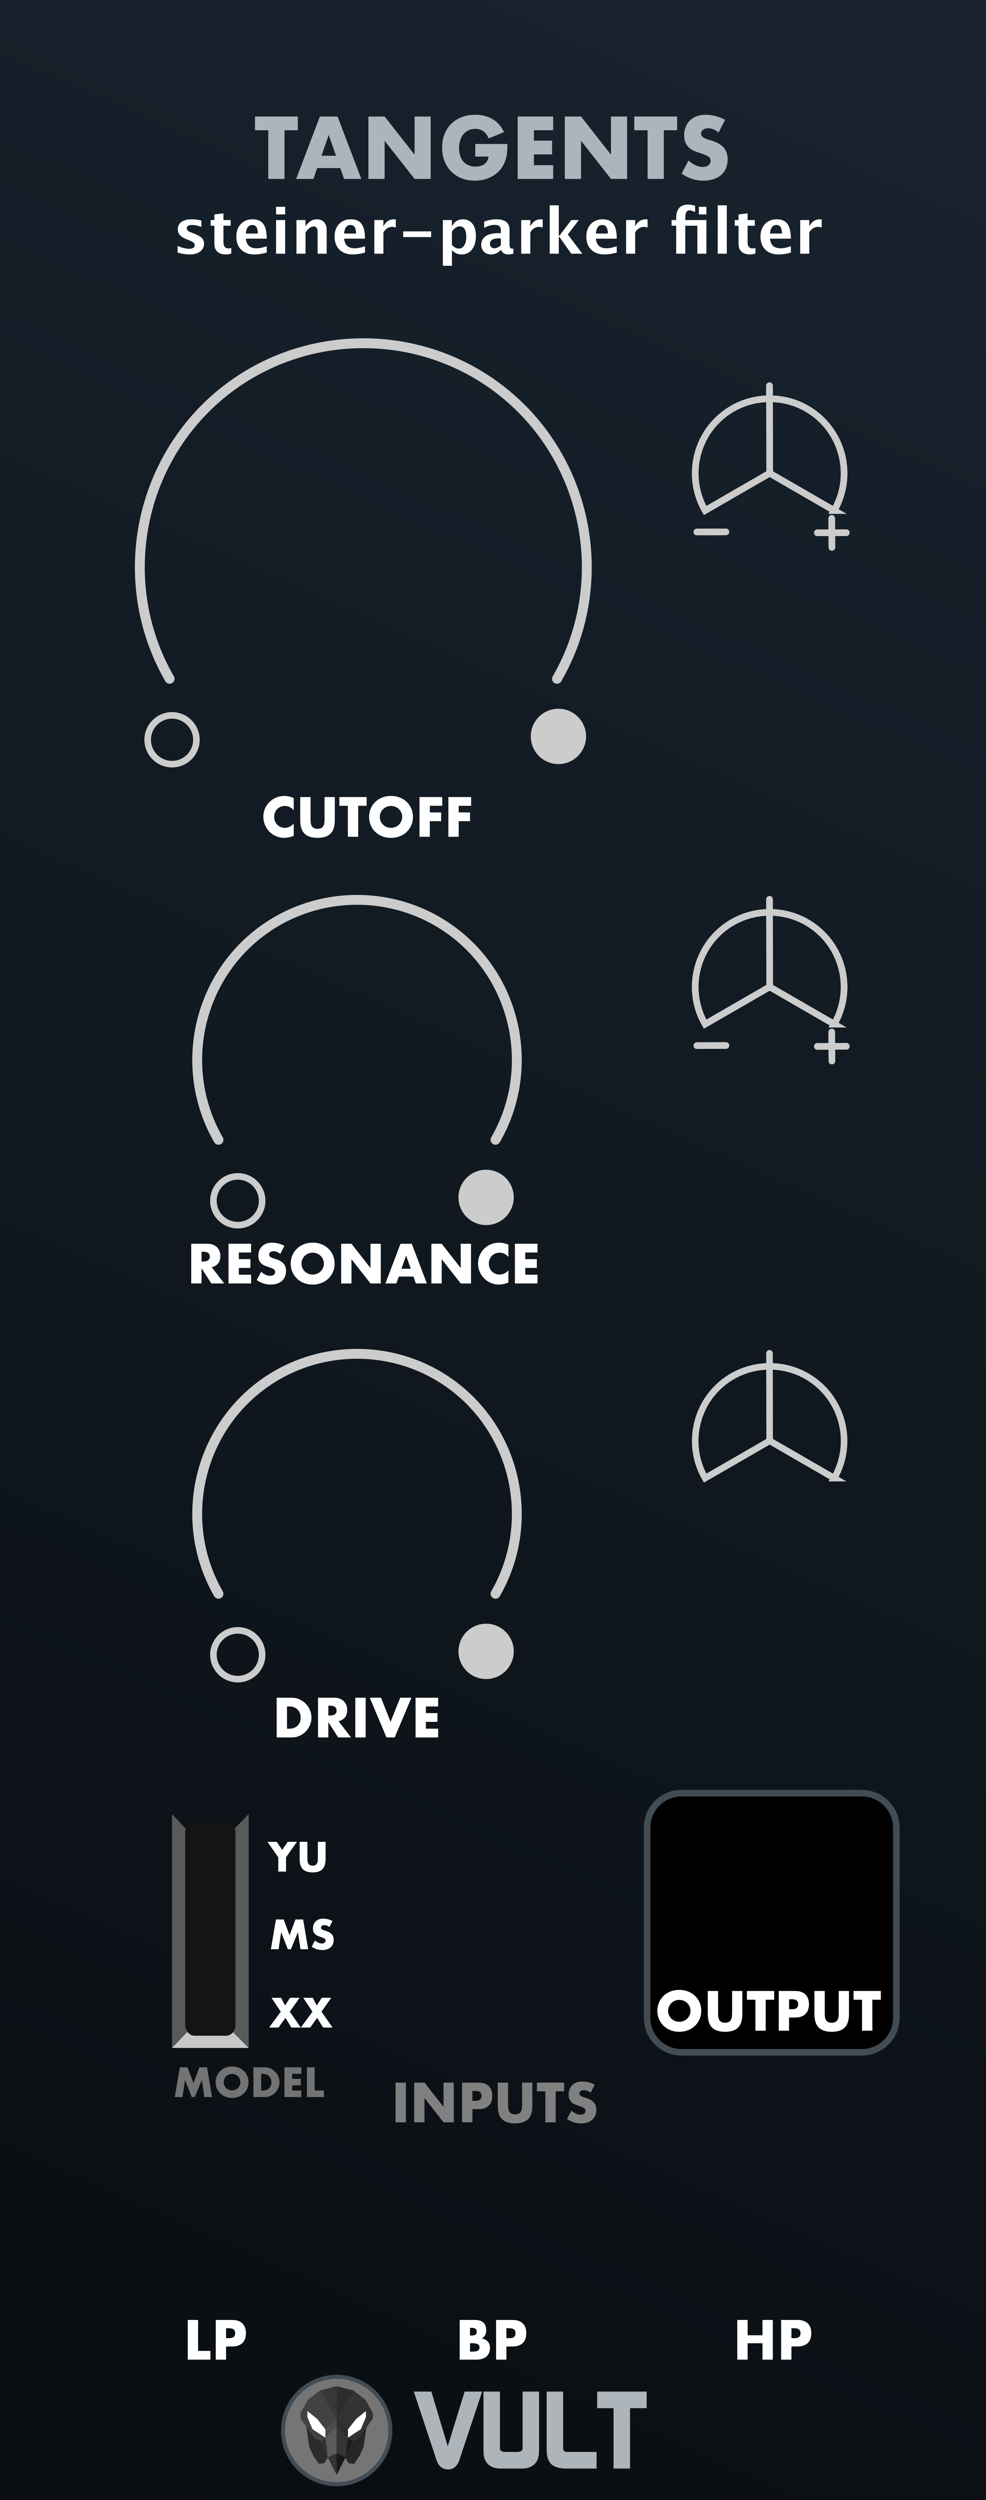 <svg width="150px" height="380px" version="1.1" xmlns="http://www.w3.org/2000/svg" xmlns:xlink="http://www.w3.org/1999/xlink" xml:space="preserve" xmlns:serif="http://www.serif.com/" style="fill-rule:evenodd;clip-rule:evenodd;">
  <defs>
    <linearGradient id="_Linear1" x1="0" y1="0" x2="1" y2="0" gradientUnits="userSpaceOnUse" gradientTransform="matrix(150,-379.998,379.998,150,0,379.998)">
      <stop offset="0" style="stop-color:rgb(9,13,17);stop-opacity:1"/>
      <stop offset="1" style="stop-color:rgb(24,35,46);stop-opacity:1"/>
    </linearGradient>
  </defs>
  <g id="Panel">
    <rect id="rect23233" x="0" y="0" width="150" height="379.998" style="fill:url(#_Linear1);"/>
    <path id="path23236" d="M136.359,277.779c0,-2.887 -2.343,-5.231 -5.231,-5.231l-27.453,0c-2.887,0 -5.231,2.344 -5.231,5.231l0,28.923c0,2.886 2.344,5.23 5.231,5.23l27.453,0c2.888,0 5.231,-2.344 5.231,-5.23l0,-28.923Z" style="stroke:rgb(65,76,85);stroke-width:1px;"/>
    <path id="path23240" d="M126.904,77.593c2.737,-4.742 1.664,-10.824 -2.534,-14.346c-4.193,-3.521 -10.372,-3.521 -14.566,0c-4.197,3.522 -5.27,9.604 -2.533,14.346l9.816,-5.666l9.817,5.666Z" style="fill:none;stroke:rgb(204,204,204);stroke-width:1px;stroke-linecap:round;"/>
    <path id="path23243" d="M126.531,78.79l0.024,4.409" style="fill:rgb(204,204,204);fill-rule:nonzero;stroke:rgb(204,204,204);stroke-width:1px;stroke-linecap:round;"/>
    <path id="path23246" d="M128.748,80.963l-4.41,0.02" style="fill:rgb(204,204,204);fill-rule:nonzero;stroke:rgb(204,204,204);stroke-width:1px;stroke-linecap:round;"/>
    <path id="path23249" d="M110.429,80.839l-4.414,0.02" style="fill:rgb(204,204,204);fill-rule:nonzero;stroke:rgb(204,204,204);stroke-width:1px;stroke-linecap:round;"/>
    <path id="path23252" d="M117.087,71.931l-0.024,-13.31" style="fill:none;stroke:rgb(204,204,204);stroke-width:1px;stroke-linecap:round;"/>
    <path id="path23255" d="M44.683,123.163c-0.364,-0.444 -0.812,-0.664 -1.345,-0.664c-0.236,0 -0.452,0.044 -0.652,0.128c-0.2,0.084 -0.372,0.2 -0.516,0.348c-0.144,0.148 -0.256,0.32 -0.34,0.524c-0.084,0.204 -0.124,0.42 -0.124,0.657c0,0.24 0.04,0.46 0.124,0.664c0.084,0.204 0.196,0.38 0.344,0.528c0.148,0.148 0.32,0.268 0.516,0.352c0.196,0.084 0.412,0.128 0.64,0.128c0.501,0 0.953,-0.212 1.353,-0.64l0,1.857l-0.16,0.056c-0.24,0.084 -0.464,0.148 -0.672,0.188c-0.209,0.04 -0.413,0.06 -0.617,0.06c-0.416,0 -0.816,-0.08 -1.196,-0.236c-0.38,-0.156 -0.717,-0.38 -1.009,-0.665c-0.292,-0.284 -0.524,-0.624 -0.7,-1.016c-0.176,-0.392 -0.264,-0.82 -0.264,-1.284c0,-0.465 0.088,-0.889 0.26,-1.277c0.172,-0.388 0.404,-0.72 0.696,-1c0.292,-0.281 0.629,-0.501 1.013,-0.657c0.384,-0.156 0.788,-0.236 1.208,-0.236c0.24,0 0.476,0.024 0.709,0.076c0.232,0.052 0.476,0.128 0.732,0.236l0,1.873Z" style="fill:white;fill-rule:nonzero;"/>
    <path id="path23257" d="M47.244,121.146l0,3.282c0,0.176 0.008,0.356 0.02,0.54c0.012,0.184 0.052,0.352 0.12,0.5c0.068,0.148 0.172,0.272 0.316,0.364c0.144,0.092 0.348,0.14 0.608,0.14c0.26,0 0.465,-0.048 0.605,-0.14c0.14,-0.092 0.248,-0.216 0.316,-0.364c0.068,-0.148 0.112,-0.316 0.124,-0.5c0.012,-0.184 0.02,-0.364 0.02,-0.54l0,-3.282l1.56,0l0,3.498c0,0.94 -0.216,1.624 -0.644,2.057c-0.428,0.432 -1.088,0.648 -1.981,0.648c-0.892,0 -1.552,-0.216 -1.984,-0.648c-0.433,-0.433 -0.649,-1.117 -0.649,-2.057l0,-3.498l1.569,0Z" style="fill:white;fill-rule:nonzero;"/>
    <path id="path23259" d="M54.487,122.475l0,4.706l-1.569,0l0,-4.706l-1.288,0l0,-1.329l4.145,0l0,1.329l-1.288,0Z" style="fill:white;fill-rule:nonzero;"/>
    <path id="path23261" d="M57.784,124.164c0,0.24 0.044,0.46 0.136,0.664c0.092,0.204 0.212,0.38 0.369,0.528c0.156,0.148 0.336,0.264 0.54,0.348c0.204,0.084 0.424,0.124 0.652,0.124c0.228,0 0.448,-0.04 0.652,-0.124c0.204,-0.084 0.388,-0.2 0.545,-0.348c0.156,-0.148 0.28,-0.324 0.372,-0.528c0.092,-0.204 0.136,-0.424 0.136,-0.664c0,-0.241 -0.044,-0.461 -0.136,-0.665c-0.092,-0.204 -0.216,-0.38 -0.372,-0.528c-0.157,-0.148 -0.341,-0.264 -0.545,-0.348c-0.204,-0.084 -0.424,-0.124 -0.652,-0.124c-0.228,0 -0.448,0.04 -0.652,0.124c-0.204,0.084 -0.384,0.2 -0.54,0.348c-0.157,0.148 -0.277,0.324 -0.369,0.528c-0.092,0.204 -0.136,0.424 -0.136,0.665Zm-1.64,0c0,-0.449 0.084,-0.865 0.248,-1.253c0.164,-0.388 0.396,-0.724 0.688,-1.012c0.292,-0.289 0.644,-0.513 1.052,-0.677c0.409,-0.164 0.857,-0.244 1.349,-0.244c0.484,0 0.932,0.08 1.345,0.244c0.412,0.164 0.764,0.388 1.06,0.677c0.296,0.288 0.528,0.624 0.692,1.012c0.164,0.388 0.248,0.804 0.248,1.253c0,0.448 -0.084,0.864 -0.248,1.252c-0.164,0.388 -0.396,0.724 -0.692,1.012c-0.296,0.289 -0.648,0.513 -1.06,0.677c-0.413,0.164 -0.861,0.244 -1.345,0.244c-0.492,0 -0.94,-0.08 -1.349,-0.244c-0.408,-0.164 -0.76,-0.388 -1.052,-0.677c-0.292,-0.288 -0.524,-0.624 -0.688,-1.012c-0.164,-0.388 -0.248,-0.804 -0.248,-1.252Z" style="fill:white;fill-rule:nonzero;"/>
    <path id="path23263" d="M67.276,122.475l-1.889,0l0,1.008l1.721,0l0,1.329l-1.721,0l0,2.369l-1.568,0l0,-6.035l3.457,0l0,1.329Z" style="fill:white;fill-rule:nonzero;"/>
    <path id="path23265" d="M71.67,122.475l-1.889,0l0,1.008l1.721,0l0,1.329l-1.721,0l0,2.369l-1.568,0l0,-6.035l3.457,0l0,1.329Z" style="fill:white;fill-rule:nonzero;"/>
    <path id="path23270" d="M126.904,77.593c2.737,-4.742 1.664,-10.824 -2.534,-14.346c-4.193,-3.521 -10.372,-3.521 -14.566,0c-4.197,3.522 -5.27,9.604 -2.533,14.346l9.816,-5.666l9.817,5.666Z" style="fill:none;stroke:rgb(204,204,204);stroke-width:1px;stroke-linecap:round;"/>
    <path id="path23273" d="M126.531,78.79l0.024,4.409" style="fill:rgb(204,204,204);fill-rule:nonzero;stroke:rgb(204,204,204);stroke-width:1px;stroke-linecap:round;"/>
    <path id="path23276" d="M128.748,80.963l-4.41,0.02" style="fill:rgb(204,204,204);fill-rule:nonzero;stroke:rgb(204,204,204);stroke-width:1px;stroke-linecap:round;"/>
    <path id="path23279" d="M110.429,80.839l-4.414,0.02" style="fill:rgb(204,204,204);fill-rule:nonzero;stroke:rgb(204,204,204);stroke-width:1px;stroke-linecap:round;"/>
    <path id="path23282" d="M117.087,71.931l-0.024,-13.31" style="fill:none;stroke:rgb(204,204,204);stroke-width:1px;stroke-linecap:round;"/>
    <path id="path23285" d="M84.739,103.173c8.221,-14.243 5.003,-32.509 -7.595,-43.081c-12.597,-10.566 -31.149,-10.566 -43.747,0c-12.597,10.572 -15.815,28.838 -7.594,43.081" style="fill:none;stroke:rgb(204,204,204);stroke-width:1.5px;stroke-linecap:round;"/>
    <circle id="circle23288" cx="26.173" cy="112.44" r="3.706" style="fill:none;stroke:rgb(204,204,204);stroke-width:1px;"/>
    <circle id="circle23291" cx="84.952" cy="111.928" r="3.706" style="fill:rgb(204,204,204);stroke:rgb(204,204,204);stroke-width:1px;"/>
    <path id="path23294" d="M126.904,155.662c2.737,-4.742 1.664,-10.824 -2.534,-14.346c-4.193,-3.521 -10.372,-3.521 -14.566,0c-4.197,3.522 -5.27,9.604 -2.533,14.346l9.816,-5.666l9.817,5.666Z" style="fill:none;stroke:rgb(204,204,204);stroke-width:1px;stroke-linecap:round;"/>
    <path id="path23297" d="M126.531,156.859l0.024,4.409" style="fill:rgb(204,204,204);fill-rule:nonzero;stroke:rgb(204,204,204);stroke-width:1px;stroke-linecap:round;"/>
    <path id="path23300" d="M128.748,159.032l-4.41,0.02" style="fill:rgb(204,204,204);fill-rule:nonzero;stroke:rgb(204,204,204);stroke-width:1px;stroke-linecap:round;"/>
    <path id="path23303" d="M110.429,158.908l-4.414,0.02" style="fill:rgb(204,204,204);fill-rule:nonzero;stroke:rgb(204,204,204);stroke-width:1px;stroke-linecap:round;"/>
    <path id="path23306" d="M117.087,150l-0.024,-13.31" style="fill:none;stroke:rgb(204,204,204);stroke-width:1px;stroke-linecap:round;"/>
    <path id="path23309" d="M30.66,191.739l0.296,0c0.308,0 0.548,-0.064 0.712,-0.192c0.164,-0.128 0.248,-0.312 0.248,-0.552c0,-0.24 -0.084,-0.424 -0.248,-0.552c-0.164,-0.128 -0.404,-0.192 -0.712,-0.192l-0.296,0l0,1.488Zm3.449,3.338l-1.953,0l-1.496,-2.321l0,2.321l-1.569,0l0,-6.035l2.441,0c0.336,0 0.628,0.048 0.881,0.148c0.252,0.1 0.456,0.232 0.62,0.405c0.164,0.172 0.284,0.368 0.368,0.592c0.084,0.224 0.124,0.464 0.124,0.72c0,0.46 -0.112,0.832 -0.332,1.117c-0.22,0.284 -0.548,0.48 -0.981,0.58l1.897,2.473Z" style="fill:white;fill-rule:nonzero;"/>
    <path id="path23311" d="M38.199,190.371l-1.865,0l0,1.008l1.761,0l0,1.329l-1.761,0l0,1.04l1.865,0l0,1.329l-3.433,0l0,-6.035l3.433,0l0,1.329Z" style="fill:white;fill-rule:nonzero;"/>
    <path id="path23313" d="M42.641,190.587c-0.172,-0.14 -0.34,-0.24 -0.512,-0.308c-0.173,-0.068 -0.337,-0.1 -0.497,-0.1c-0.204,0 -0.368,0.048 -0.496,0.144c-0.128,0.096 -0.192,0.22 -0.192,0.376c0,0.108 0.032,0.196 0.096,0.264c0.064,0.068 0.148,0.128 0.252,0.18c0.104,0.052 0.22,0.096 0.352,0.132c0.132,0.036 0.26,0.076 0.389,0.12c0.512,0.172 0.888,0.4 1.124,0.685c0.236,0.284 0.356,0.656 0.356,1.116c0,0.308 -0.052,0.588 -0.156,0.84c-0.104,0.252 -0.256,0.465 -0.456,0.645c-0.2,0.18 -0.444,0.316 -0.736,0.416c-0.293,0.1 -0.621,0.148 -0.989,0.148c-0.764,0 -1.468,-0.228 -2.121,-0.68l0.673,-1.265c0.236,0.208 0.468,0.364 0.696,0.464c0.228,0.1 0.456,0.152 0.68,0.152c0.256,0 0.448,-0.06 0.572,-0.176c0.124,-0.116 0.188,-0.252 0.188,-0.4c0,-0.092 -0.016,-0.168 -0.048,-0.236c-0.032,-0.068 -0.084,-0.128 -0.16,-0.184c-0.076,-0.056 -0.172,-0.108 -0.292,-0.156c-0.12,-0.048 -0.264,-0.1 -0.436,-0.16c-0.204,-0.064 -0.4,-0.136 -0.596,-0.212c-0.196,-0.076 -0.368,-0.18 -0.52,-0.308c-0.152,-0.128 -0.277,-0.289 -0.369,-0.485c-0.092,-0.196 -0.14,-0.44 -0.14,-0.74c0,-0.3 0.048,-0.568 0.148,-0.812c0.101,-0.244 0.237,-0.452 0.417,-0.625c0.18,-0.172 0.396,-0.308 0.656,-0.404c0.26,-0.096 0.548,-0.144 0.868,-0.144c0.3,0 0.613,0.04 0.937,0.124c0.324,0.084 0.636,0.204 0.936,0.364l-0.624,1.225Z" style="fill:white;fill-rule:nonzero;"/>
    <path id="path23315" d="M45.866,192.06c0,0.24 0.044,0.46 0.136,0.664c0.092,0.204 0.212,0.38 0.368,0.528c0.156,0.148 0.336,0.264 0.541,0.348c0.204,0.084 0.424,0.124 0.652,0.124c0.228,0 0.448,-0.04 0.652,-0.124c0.204,-0.084 0.388,-0.2 0.544,-0.348c0.156,-0.148 0.28,-0.324 0.372,-0.528c0.093,-0.204 0.137,-0.424 0.137,-0.664c0,-0.241 -0.044,-0.461 -0.137,-0.665c-0.092,-0.204 -0.216,-0.38 -0.372,-0.528c-0.156,-0.148 -0.34,-0.264 -0.544,-0.348c-0.204,-0.084 -0.424,-0.124 -0.652,-0.124c-0.228,0 -0.448,0.04 -0.652,0.124c-0.205,0.084 -0.385,0.2 -0.541,0.348c-0.156,0.148 -0.276,0.324 -0.368,0.528c-0.092,0.204 -0.136,0.424 -0.136,0.665Zm-1.641,0c0,-0.449 0.084,-0.865 0.249,-1.253c0.164,-0.388 0.396,-0.724 0.688,-1.012c0.292,-0.289 0.644,-0.513 1.052,-0.677c0.408,-0.164 0.857,-0.244 1.349,-0.244c0.484,0 0.932,0.08 1.344,0.244c0.413,0.164 0.765,0.388 1.061,0.677c0.296,0.288 0.528,0.624 0.692,1.012c0.164,0.388 0.248,0.804 0.248,1.253c0,0.448 -0.084,0.864 -0.248,1.252c-0.164,0.388 -0.396,0.724 -0.692,1.012c-0.296,0.289 -0.648,0.513 -1.061,0.677c-0.412,0.164 -0.86,0.244 -1.344,0.244c-0.492,0 -0.941,-0.08 -1.349,-0.244c-0.408,-0.164 -0.76,-0.388 -1.052,-0.677c-0.292,-0.288 -0.524,-0.624 -0.688,-1.012c-0.165,-0.388 -0.249,-0.804 -0.249,-1.252Z" style="fill:white;fill-rule:nonzero;"/>
    <path id="path23317" d="M51.901,195.077l0,-6.035l1.568,0l2.897,3.69l0,-3.69l1.561,0l0,6.035l-1.561,0l-2.897,-3.69l0,3.69l-1.568,0Z" style="fill:white;fill-rule:nonzero;"/>
    <path id="path23319" d="M62.489,192.836l-0.704,-2.009l-0.705,2.009l1.409,0Zm0.416,1.192l-2.241,0l-0.36,1.049l-1.673,0l2.297,-6.035l1.713,0l2.297,6.035l-1.673,0l-0.36,-1.049Z" style="fill:white;fill-rule:nonzero;"/>
    <path id="path23321" d="M65.626,195.077l0,-6.035l1.569,0l2.897,3.69l0,-3.69l1.561,0l0,6.035l-1.561,0l-2.897,-3.69l0,3.69l-1.569,0Z" style="fill:white;fill-rule:nonzero;"/>
    <path id="path23323" d="M77.343,191.059c-0.364,-0.444 -0.812,-0.664 -1.344,-0.664c-0.236,0 -0.453,0.044 -0.653,0.128c-0.2,0.084 -0.372,0.2 -0.516,0.348c-0.144,0.148 -0.256,0.32 -0.34,0.524c-0.084,0.204 -0.124,0.42 -0.124,0.657c0,0.24 0.04,0.46 0.124,0.664c0.084,0.204 0.196,0.38 0.344,0.528c0.148,0.148 0.32,0.268 0.516,0.352c0.196,0.084 0.413,0.128 0.641,0.128c0.5,0 0.952,-0.212 1.352,-0.64l0,1.857l-0.16,0.056c-0.24,0.084 -0.464,0.148 -0.672,0.188c-0.208,0.04 -0.412,0.06 -0.616,0.06c-0.417,0 -0.817,-0.08 -1.197,-0.236c-0.38,-0.156 -0.716,-0.38 -1.008,-0.665c-0.292,-0.284 -0.525,-0.624 -0.701,-1.016c-0.176,-0.392 -0.264,-0.82 -0.264,-1.284c0,-0.465 0.088,-0.889 0.26,-1.277c0.172,-0.388 0.405,-0.72 0.697,-1c0.292,-0.281 0.628,-0.501 1.012,-0.657c0.384,-0.156 0.788,-0.236 1.209,-0.236c0.24,0 0.476,0.024 0.708,0.076c0.232,0.052 0.476,0.128 0.732,0.236l0,1.873Z" style="fill:white;fill-rule:nonzero;"/>
    <path id="path23325" d="M81.769,190.371l-1.865,0l0,1.008l1.761,0l0,1.329l-1.761,0l0,1.04l1.865,0l0,1.329l-3.433,0l0,-6.035l3.433,0l0,1.329Z" style="fill:white;fill-rule:nonzero;"/>
    <path id="path23330" d="M126.904,155.662c2.737,-4.742 1.664,-10.824 -2.534,-14.346c-4.193,-3.521 -10.372,-3.521 -14.566,0c-4.197,3.522 -5.27,9.604 -2.533,14.346l9.816,-5.666l9.817,5.666Z" style="fill:none;stroke:rgb(204,204,204);stroke-width:1px;stroke-linecap:round;"/>
    <path id="path23333" d="M126.531,156.859l0.024,4.409" style="fill:rgb(204,204,204);fill-rule:nonzero;stroke:rgb(204,204,204);stroke-width:1px;stroke-linecap:round;"/>
    <path id="path23336" d="M128.748,159.032l-4.41,0.02" style="fill:rgb(204,204,204);fill-rule:nonzero;stroke:rgb(204,204,204);stroke-width:1px;stroke-linecap:round;"/>
    <path id="path23339" d="M110.429,158.908l-4.414,0.02" style="fill:rgb(204,204,204);fill-rule:nonzero;stroke:rgb(204,204,204);stroke-width:1px;stroke-linecap:round;"/>
    <path id="path23342" d="M117.087,150l-0.024,-13.31" style="fill:none;stroke:rgb(204,204,204);stroke-width:1px;stroke-linecap:round;"/>
    <path id="path23345" d="M75.383,173.241c5.878,-10.184 3.577,-23.245 -5.431,-30.804c-9.007,-7.556 -22.273,-7.556 -31.281,0c-9.007,7.559 -11.308,20.62 -5.43,30.804" style="fill:none;stroke:rgb(204,204,204);stroke-width:1.5px;stroke-linecap:round;"/>
    <circle id="circle23348" cx="36.173" cy="182.509" r="3.706" style="fill:none;stroke:rgb(204,204,204);stroke-width:1px;"/>
    <circle id="circle23351" cx="73.952" cy="181.997" r="3.706" style="fill:rgb(204,204,204);stroke:rgb(204,204,204);stroke-width:1px;"/>
    <path id="path23356" d="M75.383,242.241c5.878,-10.184 3.577,-23.245 -5.431,-30.804c-9.007,-7.556 -22.273,-7.556 -31.281,0c-9.007,7.559 -11.308,20.62 -5.43,30.804" style="fill:none;stroke:rgb(204,204,204);stroke-width:1.5px;stroke-linecap:round;"/>
    <circle id="circle23359" cx="36.173" cy="251.509" r="3.706" style="fill:none;stroke:rgb(204,204,204);stroke-width:1px;"/>
    <circle id="circle23362" cx="73.952" cy="250.997" r="3.706" style="fill:rgb(204,204,204);stroke:rgb(204,204,204);stroke-width:1px;"/>
    <path id="path23367" d="M101.642,305.631c0,0.24 0.044,0.46 0.136,0.664c0.092,0.204 0.212,0.38 0.368,0.528c0.156,0.148 0.336,0.264 0.54,0.348c0.204,0.084 0.424,0.124 0.652,0.124c0.228,0 0.449,-0.04 0.653,-0.124c0.204,-0.084 0.388,-0.2 0.544,-0.348c0.156,-0.148 0.28,-0.324 0.372,-0.528c0.092,-0.204 0.136,-0.424 0.136,-0.664c0,-0.241 -0.044,-0.461 -0.136,-0.665c-0.092,-0.204 -0.216,-0.38 -0.372,-0.528c-0.156,-0.148 -0.34,-0.264 -0.544,-0.348c-0.204,-0.084 -0.425,-0.124 -0.653,-0.124c-0.228,0 -0.448,0.04 -0.652,0.124c-0.204,0.084 -0.384,0.2 -0.54,0.348c-0.156,0.148 -0.276,0.324 -0.368,0.528c-0.092,0.204 -0.136,0.424 -0.136,0.665Zm-1.641,0c0,-0.449 0.084,-0.865 0.248,-1.253c0.164,-0.388 0.396,-0.724 0.688,-1.012c0.292,-0.289 0.645,-0.513 1.053,-0.677c0.408,-0.164 0.856,-0.244 1.348,-0.244c0.485,0 0.933,0.08 1.345,0.244c0.412,0.164 0.764,0.388 1.06,0.677c0.296,0.288 0.529,0.624 0.693,1.012c0.164,0.388 0.248,0.804 0.248,1.253c0,0.448 -0.084,0.864 -0.248,1.252c-0.164,0.388 -0.397,0.724 -0.693,1.012c-0.296,0.289 -0.648,0.513 -1.06,0.677c-0.412,0.164 -0.86,0.244 -1.345,0.244c-0.492,0 -0.94,-0.08 -1.348,-0.244c-0.408,-0.164 -0.761,-0.388 -1.053,-0.677c-0.292,-0.288 -0.524,-0.624 -0.688,-1.012c-0.164,-0.388 -0.248,-0.804 -0.248,-1.252Z" style="fill:white;fill-rule:nonzero;"/>
    <path id="path23369" d="M109.245,302.613l0,3.282c0,0.176 0.008,0.356 0.02,0.54c0.012,0.184 0.052,0.352 0.12,0.5c0.068,0.148 0.172,0.272 0.316,0.364c0.144,0.092 0.348,0.14 0.608,0.14c0.26,0 0.464,-0.048 0.604,-0.14c0.141,-0.092 0.249,-0.216 0.317,-0.364c0.068,-0.148 0.112,-0.316 0.124,-0.5c0.012,-0.184 0.02,-0.364 0.02,-0.54l0,-3.282l1.56,0l0,3.498c0,0.94 -0.216,1.624 -0.644,2.057c-0.428,0.432 -1.088,0.648 -1.981,0.648c-0.892,0 -1.552,-0.216 -1.985,-0.648c-0.432,-0.433 -0.648,-1.117 -0.648,-2.057l0,-3.498l1.569,0Z" style="fill:white;fill-rule:nonzero;"/>
    <path id="path23371" d="M116.488,303.942l0,4.706l-1.569,0l0,-4.706l-1.288,0l0,-1.329l4.145,0l0,1.329l-1.288,0Z" style="fill:white;fill-rule:nonzero;"/>
    <path id="path23373" d="M120.041,305.382l0.52,0c0.577,0 0.865,-0.252 0.865,-0.752c0,-0.5 -0.288,-0.752 -0.865,-0.752l-0.52,0l0,1.504Zm0,3.266l-1.568,0l0,-6.035l2.497,0c0.676,0 1.196,0.176 1.556,0.529c0.36,0.352 0.541,0.848 0.541,1.488c0,0.64 -0.181,1.137 -0.541,1.489c-0.36,0.352 -0.88,0.528 -1.556,0.528l-0.929,0l0,2.001Z" style="fill:white;fill-rule:nonzero;"/>
    <path id="path23375" d="M125.468,302.613l0,3.282c0,0.176 0.008,0.356 0.02,0.54c0.012,0.184 0.052,0.352 0.12,0.5c0.068,0.148 0.172,0.272 0.316,0.364c0.144,0.092 0.348,0.14 0.608,0.14c0.26,0 0.464,-0.048 0.604,-0.14c0.14,-0.092 0.248,-0.216 0.316,-0.364c0.068,-0.148 0.112,-0.316 0.124,-0.5c0.012,-0.184 0.02,-0.364 0.02,-0.54l0,-3.282l1.561,0l0,3.498c0,0.94 -0.216,1.624 -0.644,2.057c-0.428,0.432 -1.089,0.648 -1.981,0.648c-0.892,0 -1.553,-0.216 -1.985,-0.648c-0.432,-0.433 -0.648,-1.117 -0.648,-2.057l0,-3.498l1.569,0Z" style="fill:white;fill-rule:nonzero;"/>
    <path id="path23377" d="M132.711,303.942l0,4.706l-1.569,0l0,-4.706l-1.289,0l0,-1.329l4.146,0l0,1.329l-1.288,0Z" style="fill:white;fill-rule:nonzero;"/>
    <path id="path23382" d="M30.132,352.613l0,4.706l1.881,0l0,1.329l-3.449,0l0,-6.035l1.568,0Z" style="fill:white;fill-rule:nonzero;"/>
    <path id="path23384" d="M34.39,355.382l0.52,0c0.577,0 0.865,-0.252 0.865,-0.752c0,-0.5 -0.288,-0.752 -0.865,-0.752l-0.52,0l0,1.504Zm0,3.266l-1.568,0l0,-6.035l2.497,0c0.676,0 1.196,0.176 1.556,0.529c0.36,0.352 0.54,0.848 0.54,1.488c0,0.64 -0.18,1.137 -0.54,1.489c-0.36,0.352 -0.88,0.528 -1.556,0.528l-0.929,0l0,2.001Z" style="fill:white;fill-rule:nonzero;"/>
    <path id="path23389" d="M113.733,354.942l2.265,0l0,-2.329l1.569,0l0,6.035l-1.569,0l0,-2.489l-2.265,0l0,2.489l-1.569,0l0,-6.035l1.569,0l0,2.329Z" style="fill:white;fill-rule:nonzero;"/>
    <path id="path23391" d="M120.4,355.382l0.52,0c0.576,0 0.864,-0.252 0.864,-0.752c0,-0.5 -0.288,-0.752 -0.864,-0.752l-0.52,0l0,1.504Zm0,3.266l-1.569,0l0,-6.035l2.497,0c0.676,0 1.197,0.176 1.557,0.529c0.36,0.352 0.54,0.848 0.54,1.488c0,0.64 -0.18,1.137 -0.54,1.489c-0.36,0.352 -0.881,0.528 -1.557,0.528l-0.928,0l0,2.001Z" style="fill:white;fill-rule:nonzero;"/>
    <path id="path23396" d="M71.503,357.431l0.344,0c0.396,0 0.676,-0.052 0.848,-0.152c0.172,-0.1 0.256,-0.264 0.256,-0.488c0,-0.224 -0.084,-0.388 -0.256,-0.488c-0.172,-0.1 -0.452,-0.152 -0.848,-0.152l-0.344,0l0,1.28Zm0,-2.449l0.288,0c0.492,0 0.736,-0.196 0.736,-0.584c0,-0.388 -0.244,-0.584 -0.736,-0.584l-0.288,0l0,1.168Zm-1.569,-2.369l2.337,0c0.556,0 0.976,0.132 1.264,0.4c0.288,0.269 0.433,0.653 0.433,1.153c0,0.304 -0.056,0.556 -0.165,0.756c-0.108,0.2 -0.276,0.368 -0.5,0.508c0.224,0.044 0.416,0.109 0.572,0.197c0.157,0.088 0.285,0.196 0.385,0.324c0.1,0.128 0.168,0.272 0.212,0.432c0.044,0.16 0.064,0.332 0.064,0.512c0,0.284 -0.048,0.532 -0.148,0.752c-0.1,0.22 -0.236,0.405 -0.416,0.553c-0.181,0.148 -0.397,0.26 -0.653,0.336c-0.256,0.076 -0.544,0.112 -0.864,0.112l-2.521,0l0,-6.035Z" style="fill:white;fill-rule:nonzero;"/>
    <path id="path23398" d="M77.041,355.382l0.52,0c0.576,0 0.864,-0.252 0.864,-0.752c0,-0.5 -0.288,-0.752 -0.864,-0.752l-0.52,0l0,1.504Zm0,3.266l-1.569,0l0,-6.035l2.497,0c0.676,0 1.197,0.176 1.557,0.529c0.36,0.352 0.54,0.848 0.54,1.488c0,0.64 -0.18,1.137 -0.54,1.489c-0.36,0.352 -0.881,0.528 -1.557,0.528l-0.928,0l0,2.001Z" style="fill:white;fill-rule:nonzero;"/>
    <rect id="rect23403" x="60.175" y="316.539" width="1.569" height="6.035" style="fill:rgb(128,128,128);"/>
    <path id="path23405" d="M63.008,322.574l0,-6.035l1.569,0l2.897,3.69l0,-3.69l1.56,0l0,6.035l-1.56,0l-2.897,-3.69l0,3.69l-1.569,0Z" style="fill:rgb(128,128,128);fill-rule:nonzero;"/>
    <path id="path23407" d="M71.868,319.308l0.52,0c0.576,0 0.864,-0.252 0.864,-0.752c0,-0.5 -0.288,-0.752 -0.864,-0.752l-0.52,0l0,1.504Zm0,3.266l-1.569,0l0,-6.035l2.497,0c0.676,0 1.196,0.176 1.557,0.529c0.36,0.352 0.54,0.848 0.54,1.488c0,0.64 -0.18,1.137 -0.54,1.489c-0.361,0.352 -0.881,0.528 -1.557,0.528l-0.928,0l0,2.001Z" style="fill:rgb(128,128,128);fill-rule:nonzero;"/>
    <path id="path23409" d="M77.294,316.539l0,3.282c0,0.176 0.008,0.356 0.02,0.54c0.012,0.184 0.052,0.352 0.12,0.5c0.068,0.148 0.172,0.272 0.316,0.364c0.144,0.092 0.348,0.14 0.608,0.14c0.26,0 0.464,-0.048 0.604,-0.14c0.141,-0.092 0.249,-0.216 0.317,-0.364c0.068,-0.148 0.112,-0.316 0.124,-0.5c0.012,-0.184 0.02,-0.364 0.02,-0.54l0,-3.282l1.56,0l0,3.498c0,0.94 -0.216,1.624 -0.644,2.057c-0.428,0.432 -1.088,0.648 -1.981,0.648c-0.892,0 -1.552,-0.216 -1.985,-0.648c-0.432,-0.433 -0.648,-1.117 -0.648,-2.057l0,-3.498l1.569,0Z" style="fill:rgb(128,128,128);fill-rule:nonzero;"/>
    <path id="path23411" d="M84.537,317.868l0,4.706l-1.569,0l0,-4.706l-1.288,0l0,-1.329l4.145,0l0,1.329l-1.288,0Z" style="fill:rgb(128,128,128);fill-rule:nonzero;"/>
    <path id="path23413" d="M89.843,318.084c-0.172,-0.14 -0.34,-0.24 -0.512,-0.308c-0.172,-0.068 -0.336,-0.1 -0.496,-0.1c-0.205,0 -0.369,0.048 -0.497,0.144c-0.128,0.096 -0.192,0.22 -0.192,0.376c0,0.108 0.032,0.196 0.096,0.264c0.064,0.068 0.148,0.128 0.252,0.18c0.104,0.052 0.221,0.096 0.353,0.132c0.132,0.036 0.26,0.076 0.388,0.12c0.512,0.172 0.888,0.4 1.124,0.685c0.236,0.284 0.356,0.656 0.356,1.116c0,0.308 -0.052,0.588 -0.156,0.84c-0.104,0.252 -0.256,0.465 -0.456,0.645c-0.2,0.18 -0.444,0.316 -0.736,0.416c-0.292,0.1 -0.62,0.148 -0.989,0.148c-0.764,0 -1.468,-0.228 -2.12,-0.68l0.672,-1.265c0.236,0.208 0.468,0.364 0.696,0.464c0.228,0.1 0.456,0.152 0.68,0.152c0.256,0 0.449,-0.06 0.573,-0.176c0.124,-0.116 0.188,-0.252 0.188,-0.4c0,-0.092 -0.016,-0.168 -0.048,-0.236c-0.032,-0.068 -0.084,-0.128 -0.16,-0.184c-0.076,-0.056 -0.172,-0.108 -0.293,-0.156c-0.12,-0.048 -0.264,-0.1 -0.436,-0.16c-0.204,-0.064 -0.4,-0.136 -0.596,-0.212c-0.196,-0.076 -0.368,-0.18 -0.52,-0.308c-0.152,-0.128 -0.276,-0.289 -0.368,-0.485c-0.092,-0.196 -0.14,-0.44 -0.14,-0.74c0,-0.3 0.048,-0.568 0.148,-0.812c0.1,-0.244 0.236,-0.452 0.416,-0.625c0.18,-0.172 0.396,-0.308 0.656,-0.404c0.26,-0.096 0.548,-0.144 0.868,-0.144c0.301,0 0.613,0.04 0.937,0.124c0.324,0.084 0.636,0.204 0.936,0.364l-0.624,1.225Z" style="fill:rgb(128,128,128);fill-rule:nonzero;"/>
    <path id="path23418" d="M27.023,38.396l0,-1.01c0.683,0.286 1.267,0.428 1.75,0.428c0.566,0 0.849,-0.192 0.849,-0.577c0,-0.248 -0.233,-0.465 -0.699,-0.651l-0.466,-0.187c-0.506,-0.205 -0.867,-0.425 -1.084,-0.662c-0.217,-0.235 -0.326,-0.527 -0.326,-0.874c0,-0.485 0.184,-0.861 0.553,-1.13c0.37,-0.268 0.887,-0.402 1.55,-0.402c0.416,0 0.912,0.06 1.486,0.182l0,0.968c-0.553,-0.193 -1.01,-0.288 -1.373,-0.288c-0.571,0 -0.857,0.177 -0.857,0.53c0,0.233 0.211,0.43 0.633,0.591l0.4,0.153c0.6,0.227 1.016,0.457 1.251,0.69c0.234,0.233 0.351,0.532 0.351,0.899c0,0.48 -0.2,0.871 -0.598,1.171c-0.399,0.298 -0.918,0.449 -1.557,0.449c-0.615,0 -1.236,-0.094 -1.863,-0.28Z" style="fill:white;fill-rule:nonzero;"/>
    <path id="path23420" d="M35.184,38.532c-0.329,0.095 -0.587,0.144 -0.777,0.144c-1.195,0 -1.792,-0.559 -1.792,-1.676l0,-2.692l-0.573,0l0,-0.861l0.573,0l0,-0.86l1.377,-0.159l0,1.019l1.095,0l0,0.861l-1.095,0l0,2.509c0,0.628 0.256,0.942 0.769,0.942c0.117,0 0.259,-0.023 0.423,-0.066l0,0.839Z" style="fill:white;fill-rule:nonzero;"/>
    <path id="path23422" d="M40.576,38.387c-0.656,0.192 -1.276,0.289 -1.863,0.289c-0.853,0 -1.527,-0.243 -2.02,-0.727c-0.493,-0.484 -0.74,-1.145 -0.74,-1.983c0,-0.792 0.226,-1.428 0.677,-1.911c0.452,-0.483 1.048,-0.724 1.79,-0.724c0.747,0 1.294,0.236 1.639,0.707c0.344,0.472 0.517,1.219 0.517,2.239l-3.171,0c0.093,0.976 0.628,1.463 1.606,1.463c0.462,0 0.984,-0.107 1.565,-0.321l0,0.968Zm-3.189,-2.887l1.833,0c0,-0.872 -0.28,-1.307 -0.842,-1.307c-0.571,0 -0.901,0.435 -0.991,1.307Z" style="fill:white;fill-rule:nonzero;"/>
    <path id="path23424" d="M42,38.559l0,-5.112l1.378,0l0,5.112l-1.378,0Zm0,-5.972l0,-1.151l1.378,0l0,1.151l-1.378,0Z" style="fill:white;fill-rule:nonzero;"/>
    <path id="path23426" d="M45.101,38.559l0,-5.112l1.377,0l0,0.964c0.45,-0.72 1.031,-1.08 1.742,-1.08c0.456,0 0.816,0.144 1.08,0.433c0.263,0.289 0.396,0.683 0.396,1.183l0,3.612l-1.379,0l0,-3.273c0,-0.58 -0.192,-0.87 -0.577,-0.87c-0.437,0 -0.858,0.308 -1.262,0.927l0,3.216l-1.377,0Z" style="fill:white;fill-rule:nonzero;"/>
    <path id="path23428" d="M55.524,38.387c-0.655,0.192 -1.275,0.289 -1.862,0.289c-0.853,0 -1.527,-0.243 -2.02,-0.727c-0.494,-0.484 -0.74,-1.145 -0.74,-1.983c0,-0.792 0.225,-1.428 0.676,-1.911c0.452,-0.483 1.048,-0.724 1.791,-0.724c0.747,0 1.294,0.236 1.639,0.707c0.344,0.472 0.516,1.219 0.516,2.239l-3.171,0c0.094,0.976 0.629,1.463 1.606,1.463c0.463,0 0.985,-0.107 1.565,-0.321l0,0.968Zm-3.189,-2.887l1.834,0c0,-0.872 -0.28,-1.307 -0.843,-1.307c-0.57,0 -0.901,0.435 -0.991,1.307Z" style="fill:white;fill-rule:nonzero;"/>
    <path id="path23430" d="M56.948,38.559l0,-5.112l1.379,0l0,0.964c0.357,-0.72 0.9,-1.08 1.629,-1.08c0.087,0 0.173,0.009 0.257,0.027l0,1.23c-0.196,-0.071 -0.377,-0.107 -0.546,-0.107c-0.549,0 -0.996,0.278 -1.34,0.833l0,3.245l-1.379,0Z" style="fill:white;fill-rule:nonzero;"/>
    <rect id="rect23432" x="61.339" y="35.17" width="4.251" height="0.861" style="fill:white;"/>
    <path id="path23434" d="M67.372,40.398l0,-6.951l1.379,0l0,0.964c0.353,-0.72 0.91,-1.08 1.67,-1.08c0.615,0 1.098,0.225 1.451,0.675c0.352,0.45 0.528,1.07 0.528,1.857c0,0.857 -0.198,1.54 -0.596,2.049c-0.397,0.509 -0.93,0.764 -1.597,0.764c-0.536,0 -1.022,-0.211 -1.456,-0.634l0,2.356l-1.379,0Zm1.379,-3.175c0.335,0.373 0.692,0.559 1.07,0.559c0.339,0 0.609,-0.164 0.81,-0.491c0.202,-0.327 0.303,-0.765 0.303,-1.311c0,-1.046 -0.337,-1.569 -1.01,-1.569c-0.407,0 -0.798,0.262 -1.173,0.787l0,2.025Z" style="fill:white;fill-rule:nonzero;"/>
    <path id="path23436" d="M76.195,38.01c-0.46,0.443 -0.952,0.666 -1.476,0.666c-0.447,0 -0.81,-0.137 -1.09,-0.41c-0.279,-0.273 -0.419,-0.627 -0.419,-1.062c0,-0.564 0.227,-1 0.678,-1.306c0.452,-0.306 1.098,-0.458 1.938,-0.458l0.369,0l0,-0.466c0,-0.53 -0.303,-0.796 -0.909,-0.796c-0.537,0 -1.08,0.152 -1.629,0.456l0,-0.949c0.625,-0.237 1.242,-0.354 1.853,-0.354c1.338,0 2.007,0.532 2.007,1.597l0,2.262c0,0.4 0.128,0.6 0.387,0.6c0.046,0 0.107,-0.005 0.181,-0.018l0.032,0.773c-0.292,0.087 -0.549,0.131 -0.772,0.131c-0.566,0 -0.929,-0.223 -1.09,-0.666l-0.06,0Zm0,-0.74l0,-1.039l-0.326,0c-0.891,0 -1.337,0.279 -1.337,0.838c0,0.19 0.065,0.349 0.194,0.478c0.128,0.128 0.287,0.193 0.477,0.193c0.323,0 0.653,-0.157 0.992,-0.47Z" style="fill:white;fill-rule:nonzero;"/>
    <path id="path23438" d="M79.295,38.559l0,-5.112l1.378,0l0,0.964c0.357,-0.72 0.9,-1.08 1.63,-1.08c0.087,0 0.172,0.009 0.256,0.027l0,1.23c-0.196,-0.071 -0.377,-0.107 -0.545,-0.107c-0.55,0 -0.997,0.278 -1.341,0.833l0,3.245l-1.378,0Z" style="fill:white;fill-rule:nonzero;"/>
    <path id="path23440" d="M83.629,38.559l0,-7.351l1.379,0l0,4.623l0.088,0l1.82,-2.384l1.145,0l-1.68,2.189l2.207,2.923l-1.676,0l-1.816,-2.556l-0.088,0l0,2.556l-1.379,0Z" style="fill:white;fill-rule:nonzero;"/>
    <path id="path23442" d="M93.825,38.387c-0.655,0.192 -1.275,0.289 -1.862,0.289c-0.853,0 -1.527,-0.243 -2.021,-0.727c-0.494,-0.484 -0.74,-1.145 -0.74,-1.983c0,-0.792 0.226,-1.428 0.677,-1.911c0.452,-0.483 1.048,-0.724 1.791,-0.724c0.747,0 1.294,0.236 1.639,0.707c0.344,0.472 0.516,1.219 0.516,2.239l-3.171,0c0.094,0.976 0.629,1.463 1.606,1.463c0.463,0 0.984,-0.107 1.565,-0.321l0,0.968Zm-3.189,-2.887l1.834,0c0,-0.872 -0.28,-1.307 -0.843,-1.307c-0.57,0 -0.901,0.435 -0.991,1.307Z" style="fill:white;fill-rule:nonzero;"/>
    <path id="path23444" d="M95.249,38.559l0,-5.112l1.379,0l0,0.964c0.357,-0.72 0.9,-1.08 1.629,-1.08c0.087,0 0.172,0.009 0.256,0.027l0,1.23c-0.195,-0.071 -0.377,-0.107 -0.545,-0.107c-0.549,0 -0.996,0.278 -1.34,0.833l0,3.245l-1.379,0Z" style="fill:white;fill-rule:nonzero;"/>
    <path id="path23446" d="M102.87,38.559l0,-4.251l-0.703,0l0,-0.861l0.703,0l0,-0.353c0,-0.643 0.153,-1.137 0.459,-1.484c0.306,-0.345 0.741,-0.518 1.306,-0.518c0.348,0 0.717,0.063 1.108,0.19l0,0.941c-0.384,-0.171 -0.67,-0.256 -0.857,-0.256c-0.425,0 -0.637,0.388 -0.637,1.164l0,0.316l3.216,0l0,5.112l-1.378,0l0,-4.251l-1.838,0l0,4.251l-1.379,0Zm3.446,-5.972l0,-1.151l1.149,0l0,1.151l-1.149,0Z" style="fill:white;fill-rule:nonzero;"/>
    <rect id="rect23448" x="109.188" y="31.208" width="1.379" height="7.351" style="fill:white;"/>
    <path id="path23450" d="M114.923,38.532c-0.329,0.095 -0.587,0.144 -0.777,0.144c-1.195,0 -1.792,-0.559 -1.792,-1.676l0,-2.692l-0.573,0l0,-0.861l0.573,0l0,-0.86l1.377,-0.159l0,1.019l1.095,0l0,0.861l-1.095,0l0,2.509c0,0.628 0.257,0.942 0.769,0.942c0.117,0 0.259,-0.023 0.423,-0.066l0,0.839Z" style="fill:white;fill-rule:nonzero;"/>
    <path id="path23452" d="M120.315,38.387c-0.656,0.192 -1.276,0.289 -1.863,0.289c-0.853,0 -1.526,-0.243 -2.02,-0.727c-0.493,-0.484 -0.74,-1.145 -0.74,-1.983c0,-0.792 0.226,-1.428 0.677,-1.911c0.452,-0.483 1.049,-0.724 1.79,-0.724c0.749,0 1.295,0.236 1.639,0.707c0.344,0.472 0.517,1.219 0.517,2.239l-3.17,0c0.092,0.976 0.628,1.463 1.606,1.463c0.462,0 0.984,-0.107 1.564,-0.321l0,0.968Zm-3.189,-2.887l1.833,0c0,-0.872 -0.28,-1.307 -0.841,-1.307c-0.572,0 -0.902,0.435 -0.992,1.307Z" style="fill:white;fill-rule:nonzero;"/>
    <path id="path23454" d="M121.739,38.559l0,-5.112l1.378,0l0,0.964c0.357,-0.72 0.9,-1.08 1.63,-1.08c0.087,0 0.172,0.009 0.256,0.027l0,1.23c-0.196,-0.071 -0.377,-0.107 -0.545,-0.107c-0.549,0 -0.997,0.278 -1.341,0.833l0,3.245l-1.378,0Z" style="fill:white;fill-rule:nonzero;"/>
    <path id="path23459" d="M43.28,19.797l0,7.398l-2.466,0l0,-7.398l-2.024,0l0,-2.087l6.516,0l0,2.087l-2.026,0Z" style="fill:rgb(172,181,188);fill-rule:nonzero;"/>
    <path id="path23461" d="M51.118,23.672l-1.108,-3.157l-1.107,3.157l2.215,0Zm0.654,1.875l-3.523,0l-0.566,1.648l-2.629,0l3.611,-9.485l2.691,0l3.611,9.485l-2.629,0l-0.566,-1.648Z" style="fill:rgb(172,181,188);fill-rule:nonzero;"/>
    <path id="path23463" d="M56.049,27.195l0,-9.485l2.465,0l4.554,5.799l0,-5.799l2.453,0l0,9.485l-2.453,0l-4.554,-5.799l0,5.799l-2.465,0Z" style="fill:rgb(172,181,188);fill-rule:nonzero;"/>
    <path id="path23465" d="M72.302,21.886l4.894,0c0,0.503 -0.022,0.96 -0.063,1.372c-0.042,0.41 -0.126,0.792 -0.252,1.144c-0.177,0.495 -0.415,0.934 -0.717,1.314c-0.302,0.383 -0.656,0.701 -1.063,0.957c-0.407,0.256 -0.853,0.45 -1.34,0.585c-0.486,0.134 -0.998,0.201 -1.535,0.201c-0.738,0 -1.41,-0.122 -2.019,-0.365c-0.607,-0.243 -1.129,-0.585 -1.566,-1.025c-0.436,-0.44 -0.775,-0.969 -1.019,-1.585c-0.243,-0.616 -0.365,-1.298 -0.365,-2.044c0,-0.738 0.12,-1.416 0.36,-2.033c0.238,-0.615 0.578,-1.141 1.018,-1.578c0.44,-0.435 0.97,-0.775 1.591,-1.019c0.62,-0.242 1.313,-0.365 2.076,-0.365c0.99,0 1.857,0.215 2.604,0.642c0.746,0.428 1.337,1.09 1.774,1.987l-2.34,0.969c-0.218,-0.52 -0.501,-0.893 -0.85,-1.119c-0.347,-0.226 -0.744,-0.34 -1.188,-0.34c-0.369,0 -0.704,0.07 -1.007,0.208c-0.302,0.139 -0.559,0.336 -0.774,0.591c-0.213,0.256 -0.38,0.564 -0.502,0.925c-0.122,0.361 -0.182,0.763 -0.182,1.207c0,0.403 0.052,0.776 0.157,1.12c0.104,0.343 0.261,0.642 0.472,0.893c0.209,0.252 0.468,0.447 0.779,0.585c0.31,0.139 0.671,0.208 1.083,0.208c0.242,0 0.478,-0.028 0.704,-0.083c0.227,-0.054 0.429,-0.142 0.61,-0.263c0.18,-0.122 0.329,-0.279 0.446,-0.472c0.118,-0.193 0.197,-0.427 0.239,-0.704l-2.025,0l0,-1.913Z" style="fill:rgb(172,181,188);fill-rule:nonzero;"/>
    <path id="path23467" d="M84.152,19.797l-2.931,0l0,1.585l2.768,0l0,2.089l-2.768,0l0,1.635l2.931,0l0,2.089l-5.397,0l0,-9.485l5.397,0l0,2.087Z" style="fill:rgb(172,181,188);fill-rule:nonzero;"/>
    <path id="path23469" d="M85.926,27.195l0,-9.485l2.466,0l4.554,5.799l0,-5.799l2.453,0l0,9.485l-2.453,0l-4.554,-5.799l0,5.799l-2.466,0Z" style="fill:rgb(172,181,188);fill-rule:nonzero;"/>
    <path id="path23471" d="M100.984,19.797l0,7.398l-2.466,0l0,-7.398l-2.025,0l0,-2.087l6.517,0l0,2.087l-2.026,0Z" style="fill:rgb(172,181,188);fill-rule:nonzero;"/>
    <path id="path23473" d="M109.324,20.137c-0.267,-0.217 -0.536,-0.38 -0.804,-0.483c-0.269,-0.106 -0.529,-0.158 -0.781,-0.158c-0.318,0 -0.578,0.075 -0.78,0.227c-0.201,0.15 -0.301,0.347 -0.301,0.591c0,0.168 0.05,0.305 0.15,0.414c0.102,0.11 0.233,0.204 0.397,0.284c0.163,0.08 0.348,0.149 0.553,0.208c0.205,0.059 0.409,0.121 0.61,0.188c0.806,0.269 1.395,0.627 1.767,1.076c0.373,0.449 0.561,1.033 0.561,1.754c0,0.488 -0.082,0.927 -0.246,1.321c-0.163,0.395 -0.402,0.733 -0.717,1.013c-0.314,0.281 -0.7,0.499 -1.157,0.655c-0.457,0.154 -0.975,0.232 -1.553,0.232c-1.2,0 -2.311,-0.356 -3.334,-1.069l1.056,-1.988c0.369,0.328 0.734,0.57 1.095,0.73c0.361,0.16 0.717,0.238 1.07,0.238c0.402,0 0.701,-0.092 0.899,-0.276c0.197,-0.185 0.295,-0.394 0.295,-0.63c0,-0.142 -0.025,-0.265 -0.076,-0.37c-0.05,-0.105 -0.133,-0.201 -0.251,-0.289c-0.118,-0.089 -0.271,-0.17 -0.459,-0.246c-0.189,-0.075 -0.418,-0.159 -0.685,-0.251c-0.319,-0.101 -0.632,-0.211 -0.938,-0.334c-0.307,-0.121 -0.578,-0.282 -0.818,-0.483c-0.238,-0.203 -0.432,-0.456 -0.578,-0.762c-0.147,-0.307 -0.22,-0.694 -0.22,-1.163c0,-0.47 0.077,-0.896 0.232,-1.277c0.156,-0.383 0.374,-0.709 0.654,-0.982c0.281,-0.272 0.626,-0.483 1.032,-0.635c0.406,-0.151 0.862,-0.227 1.365,-0.227c0.469,0 0.961,0.066 1.472,0.196c0.512,0.129 1.002,0.32 1.472,0.571l-0.982,1.925Z" style="fill:rgb(172,181,188);fill-rule:nonzero;"/>
    <path id="path42" d="M62.952,363.5l2.673,0l2.49,8.317l2.574,-8.317l2.66,0l-3.46,10.397c-0.323,0.959 -0.903,1.438 -1.738,1.438c-0.847,0 -1.433,-0.484 -1.755,-1.453l-3.444,-10.382Z" style="fill:rgb(173,181,187);fill-rule:nonzero;"/>
    <path id="path44" d="M73.55,372.292l0,-8.792l2.507,0l0,8.709c0.044,0.312 0.334,0.468 0.869,0.468l1.705,0c0.513,0 0.797,-0.145 0.853,-0.435l0.017,-0.083l0,-8.659l2.507,0l0,8.776c0,0.769 -0.083,1.315 -0.251,1.638c-0.445,0.858 -1.231,1.287 -2.357,1.287l-3.243,0c-1.159,0 -1.95,-0.44 -2.373,-1.321c-0.156,-0.323 -0.234,-0.852 -0.234,-1.588l0,0Z" style="fill:rgb(173,181,187);fill-rule:nonzero;"/>
    <path id="path46" d="M83.161,372.343l0,-8.843l2.508,0l0,8.642c0,0.357 0.211,0.535 0.635,0.535l4.463,0l-0.016,2.524l-4.664,0c-0.167,0 -0.312,-0.006 -0.435,-0.017c-0.903,-0.077 -1.544,-0.342 -1.922,-0.794c-0.379,-0.451 -0.569,-1.133 -0.569,-2.047l0,0Z" style="fill:rgb(173,181,187);fill-rule:nonzero;"/>
    <path id="path48" d="M90.851,366.024l0,-2.524l7.522,0l0,2.524l-2.524,0l0,9.177l-2.508,0l0,-9.177l-2.49,0Z" style="fill:rgb(173,181,187);fill-rule:nonzero;"/>
    <path id="path4" d="M59.383,369.417c0,-4.509 -3.655,-8.164 -8.164,-8.164c-4.509,0 -8.165,3.655 -8.165,8.164c0,4.509 3.656,8.165 8.165,8.165c4.509,0 8.164,-3.656 8.164,-8.165Z" style="fill:rgb(117,117,117);fill-rule:nonzero;stroke:rgb(65,76,85);stroke-width:0.61px;stroke-miterlimit:10;"/>
    <path id="polygon6" d="M49.321,374.394l0.553,-0.891l-1.064,-2.393l-2.216,-2.284l0.46,3.101l0.597,1.28l0.833,1.264l0.837,-0.077Z" style="fill:rgb(43,43,43);fill-rule:nonzero;"/>
    <path id="polygon8" d="M53.048,374.401l-0.553,-0.89l1.064,-2.393l2.216,-2.285l-0.46,3.101l-0.597,1.281l-0.833,1.263l-0.837,-0.077Z" style="fill:rgb(38,38,38);fill-rule:nonzero;"/>
    <path id="polygon12" d="M48.636,363.359l2.584,-0.66l0,13.447l-1.349,-2.651l-1.061,-2.385l-1.022,-0.581l-2.052,-2.92l-0.057,-0.776l1.148,-2.067l1.809,-1.407Z" style="fill:rgb(66,66,66);fill-rule:nonzero;"/>
    <path id="polygon14" d="M53.801,363.364l-2.584,-0.661l0,13.448l1.35,-2.651l1.06,-2.385l1.023,-0.581l2.051,-2.921l0.058,-0.775l-1.149,-2.067l-1.809,-1.407Z" style="fill:rgb(51,51,51);fill-rule:nonzero;"/>
    <path id="polyline16" d="M49.496,369.237l1.723,-1.684l0,1.229l-1.723,1.718l0,-1.263" style="fill:rgb(76,76,76);fill-rule:nonzero;"/>
    <path id="polygon18" d="M51.22,368.781l-1.723,1.718l0.377,3.004l1.346,2.643l0,-7.365Z" style="fill:rgb(91,91,91);fill-rule:nonzero;"/>
    <path id="polygon20" d="M51.22,376.146l-1.346,-2.643l1.346,-0.635l0,3.278Z" style="fill:rgb(51,51,51);fill-rule:nonzero;"/>
    <path id="polygon22" d="M49.497,370.499l0,-1.263l-1.249,-1.58l-1.477,-1.19l-0.001,0.932l0.775,1.823l1.952,1.278Z" style="fill:white;fill-rule:nonzero;"/>
    <path id="polyline24" d="M52.942,369.238l-1.722,-1.685l0,1.23l1.722,1.718l0,-1.263" style="fill:rgb(45,45,45);fill-rule:nonzero;"/>
    <path id="polygon26" d="M51.218,368.781l1.722,1.718l-0.376,3.004l-1.347,2.643l0.001,-7.365Z" style="fill:rgb(53,53,53);fill-rule:nonzero;"/>
    <path id="polygon28" d="M51.217,376.146l1.347,-2.643l-1.346,-0.635l-0.001,3.278Z" style="fill:rgb(25,25,25);fill-rule:nonzero;"/>
    <path id="polygon30" d="M52.94,370.499l0,-1.263l1.249,-1.58l1.478,-1.19l0.001,0.932l-0.775,1.823l-1.953,1.278Z" style="fill:white;fill-rule:nonzero;"/>
    <path id="polyline32" d="M48.652,363.338l2.566,4.215l-0.005,-4.87" style="fill:rgb(56,56,56);fill-rule:nonzero;"/>
    <path id="polyline34" d="M53.785,363.338l-2.566,4.215l0.006,-4.869" style="fill:rgb(45,45,45);fill-rule:nonzero;"/>
    <path id="polygon36" d="M48.811,371.111l0.688,-0.611l0.375,3.006l-1.063,-2.395Z" style="fill:rgb(51,51,51);fill-rule:nonzero;"/>
    <path id="polygon38" d="M53.631,371.125l-0.688,-0.61l-0.375,3.006l1.063,-2.396Z" style="fill:rgb(28,28,28);fill-rule:nonzero;"/>
    <path id="path23502" d="M126.904,224.662c2.737,-4.742 1.664,-10.824 -2.534,-14.346c-4.193,-3.521 -10.372,-3.521 -14.566,0c-4.197,3.522 -5.27,9.604 -2.533,14.346l9.816,-5.666l9.817,5.666Z" style="fill:none;stroke:rgb(204,204,204);stroke-width:1px;stroke-linecap:round;"/>
    <path id="path23505" d="M117.087,219l-0.024,-13.31" style="fill:none;stroke:rgb(204,204,204);stroke-width:1px;stroke-linecap:round;"/>
    <path id="path23508" d="M43.66,262.748l0.36,0c0.272,0 0.516,-0.044 0.728,-0.128c0.212,-0.084 0.392,-0.204 0.54,-0.352c0.149,-0.148 0.261,-0.328 0.337,-0.532c0.076,-0.204 0.116,-0.432 0.116,-0.676c0,-0.241 -0.04,-0.465 -0.12,-0.673c-0.08,-0.208 -0.192,-0.388 -0.341,-0.536c-0.148,-0.148 -0.328,-0.268 -0.54,-0.352c-0.212,-0.084 -0.452,-0.128 -0.72,-0.128l-0.36,0l0,3.377Zm-1.569,-4.706l2.321,0c0.412,0 0.796,0.084 1.157,0.248c0.36,0.164 0.676,0.385 0.944,0.661c0.268,0.276 0.48,0.596 0.636,0.96c0.156,0.364 0.232,0.748 0.232,1.149c0,0.396 -0.076,0.776 -0.228,1.14c-0.152,0.364 -0.364,0.688 -0.632,0.964c-0.268,0.277 -0.584,0.501 -0.944,0.665c-0.361,0.164 -0.749,0.248 -1.165,0.248l-2.321,0l0,-6.035Z" style="fill:white;fill-rule:nonzero;"/>
    <path id="path23510" d="M49.95,260.739l0.297,0c0.308,0 0.548,-0.064 0.712,-0.192c0.164,-0.128 0.248,-0.312 0.248,-0.552c0,-0.24 -0.084,-0.424 -0.248,-0.552c-0.164,-0.128 -0.404,-0.192 -0.712,-0.192l-0.297,0l0,1.488Zm3.45,3.338l-1.953,0l-1.497,-2.321l0,2.321l-1.568,0l0,-6.035l2.441,0c0.336,0 0.628,0.048 0.88,0.148c0.252,0.1 0.456,0.232 0.62,0.405c0.164,0.172 0.285,0.368 0.369,0.592c0.084,0.224 0.124,0.464 0.124,0.72c0,0.46 -0.112,0.832 -0.333,1.117c-0.22,0.284 -0.548,0.48 -0.98,0.58l1.897,2.473Z" style="fill:white;fill-rule:nonzero;"/>
    <rect id="rect23512" x="54.056" y="258.042" width="1.569" height="6.035" style="fill:white;"/>
    <path id="path23514" d="M57.962,258.042l1.456,3.674l1.465,-3.674l1.705,0l-2.545,6.035l-1.249,0l-2.537,-6.035l1.705,0Z" style="fill:white;fill-rule:nonzero;"/>
    <path id="path23516" d="M66.653,259.371l-1.864,0l0,1.008l1.76,0l0,1.329l-1.76,0l0,1.04l1.864,0l0,1.329l-3.433,0l0,-6.035l3.433,0l0,1.329Z" style="fill:white;fill-rule:nonzero;"/>
    <path id="path23521" d="M41.211,296.268l0.769,-4.526l1.164,0l0.909,2.413l0.9,-2.413l1.16,0l0.769,4.526l-1.169,0l-0.388,-2.605l-1.068,2.605l-0.469,0l-1.016,-2.605l-0.388,2.605l-1.173,0Z" style="fill:white;fill-rule:nonzero;"/>
    <path id="path23523" d="M50.111,292.902c-0.128,-0.104 -0.256,-0.18 -0.384,-0.232c-0.128,-0.048 -0.252,-0.076 -0.372,-0.076c-0.152,0 -0.276,0.036 -0.372,0.108c-0.096,0.072 -0.144,0.168 -0.144,0.284c0,0.08 0.024,0.145 0.072,0.197c0.048,0.052 0.112,0.1 0.188,0.136c0.08,0.04 0.168,0.072 0.264,0.1c0.1,0.028 0.196,0.056 0.292,0.088c0.384,0.128 0.664,0.3 0.844,0.512c0.176,0.216 0.264,0.496 0.264,0.84c0,0.232 -0.036,0.44 -0.116,0.628c-0.076,0.189 -0.192,0.349 -0.34,0.485c-0.152,0.132 -0.336,0.236 -0.552,0.312c-0.22,0.072 -0.464,0.108 -0.74,0.108c-0.573,0 -1.105,-0.168 -1.593,-0.508l0.504,-0.949c0.176,0.156 0.352,0.272 0.524,0.348c0.172,0.076 0.341,0.116 0.509,0.116c0.192,0 0.336,-0.044 0.428,-0.132c0.096,-0.088 0.144,-0.188 0.144,-0.3c0,-0.068 -0.012,-0.128 -0.036,-0.18c-0.024,-0.048 -0.064,-0.096 -0.12,-0.136c-0.056,-0.044 -0.132,-0.08 -0.22,-0.116c-0.092,-0.036 -0.2,-0.076 -0.328,-0.12c-0.152,-0.048 -0.301,-0.104 -0.449,-0.16c-0.144,-0.06 -0.272,-0.136 -0.388,-0.232c-0.112,-0.096 -0.204,-0.216 -0.276,-0.36c-0.068,-0.148 -0.104,-0.332 -0.104,-0.557c0,-0.224 0.036,-0.428 0.112,-0.608c0.072,-0.184 0.176,-0.34 0.312,-0.468c0.132,-0.132 0.296,-0.232 0.488,-0.304c0.197,-0.072 0.413,-0.108 0.653,-0.108c0.224,0 0.46,0.032 0.704,0.092c0.244,0.064 0.476,0.152 0.7,0.272l-0.468,0.92Z" style="fill:white;fill-rule:nonzero;"/>
    <path id="path23527" d="M26.588,318.737l0.769,-4.526l1.164,0l0.908,2.413l0.901,-2.413l1.16,0l0.769,4.526l-1.169,0l-0.388,-2.605l-1.069,2.605l-0.468,0l-1.016,-2.605l-0.388,2.605l-1.173,0Z" style="fill:rgb(115,115,115);fill-rule:nonzero;"/>
    <path id="path23529" d="M34.031,316.476c0,0.18 0.032,0.344 0.1,0.496c0.068,0.152 0.16,0.284 0.276,0.396c0.117,0.112 0.253,0.2 0.405,0.26c0.156,0.064 0.32,0.096 0.492,0.096c0.172,0 0.332,-0.032 0.488,-0.096c0.152,-0.06 0.288,-0.148 0.408,-0.26c0.116,-0.112 0.208,-0.244 0.276,-0.396c0.068,-0.152 0.104,-0.316 0.104,-0.496c0,-0.18 -0.036,-0.348 -0.104,-0.5c-0.068,-0.152 -0.16,-0.284 -0.276,-0.397c-0.12,-0.112 -0.256,-0.196 -0.408,-0.26c-0.156,-0.06 -0.316,-0.092 -0.488,-0.092c-0.172,0 -0.336,0.032 -0.492,0.092c-0.152,0.064 -0.288,0.148 -0.405,0.26c-0.116,0.113 -0.208,0.245 -0.276,0.397c-0.068,0.152 -0.1,0.32 -0.1,0.5Zm-1.232,0c0,-0.336 0.064,-0.648 0.188,-0.941c0.124,-0.288 0.296,-0.544 0.516,-0.76c0.22,-0.216 0.48,-0.384 0.788,-0.504c0.305,-0.124 0.645,-0.184 1.013,-0.184c0.364,0 0.696,0.06 1.004,0.184c0.308,0.12 0.576,0.288 0.797,0.504c0.224,0.216 0.396,0.472 0.52,0.76c0.124,0.293 0.184,0.605 0.184,0.941c0,0.336 -0.06,0.648 -0.184,0.936c-0.124,0.292 -0.296,0.544 -0.52,0.761c-0.221,0.216 -0.489,0.384 -0.797,0.508c-0.308,0.12 -0.64,0.18 -1.004,0.18c-0.368,0 -0.708,-0.06 -1.013,-0.18c-0.308,-0.124 -0.568,-0.292 -0.788,-0.508c-0.22,-0.217 -0.392,-0.469 -0.516,-0.761c-0.124,-0.288 -0.188,-0.6 -0.188,-0.936Z" style="fill:rgb(115,115,115);fill-rule:nonzero;"/>
    <path id="path23531" d="M39.73,317.74l0.272,0c0.204,0 0.384,-0.032 0.544,-0.096c0.16,-0.064 0.296,-0.152 0.404,-0.264c0.112,-0.112 0.196,-0.244 0.252,-0.4c0.06,-0.152 0.088,-0.32 0.088,-0.504c0,-0.18 -0.032,-0.348 -0.092,-0.504c-0.06,-0.156 -0.144,-0.292 -0.252,-0.404c-0.112,-0.113 -0.244,-0.201 -0.404,-0.265c-0.16,-0.064 -0.34,-0.096 -0.54,-0.096l-0.272,0l0,2.533Zm-1.177,-3.529l1.741,0c0.308,0 0.596,0.064 0.868,0.188c0.268,0.124 0.504,0.288 0.709,0.496c0.2,0.204 0.36,0.444 0.476,0.721c0.116,0.272 0.172,0.56 0.172,0.86c0,0.296 -0.056,0.58 -0.168,0.852c-0.116,0.276 -0.272,0.516 -0.476,0.725c-0.201,0.208 -0.437,0.376 -0.709,0.5c-0.268,0.124 -0.56,0.184 -0.872,0.184l-1.741,0l0,-4.526Z" style="fill:rgb(115,115,115);fill-rule:nonzero;"/>
    <path id="path23533" d="M45.844,315.207l-1.396,0l0,0.757l1.316,0l0,0.996l-1.316,0l0,0.78l1.396,0l0,0.997l-2.573,0l0,-4.526l2.573,0l0,0.996Z" style="fill:rgb(115,115,115);fill-rule:nonzero;"/>
    <path id="path23535" d="M47.865,314.211l0,3.529l1.413,0l0,0.997l-2.589,0l0,-4.526l1.176,0Z" style="fill:rgb(115,115,115);fill-rule:nonzero;"/>
    <path id="path23539" d="M42.338,282.296l-1.649,-2.353l1.405,0l0.84,1.236l0.833,-1.236l1.404,0l-1.657,2.353l0,2.173l-1.176,0l0,-2.173Z" style="fill:white;fill-rule:nonzero;"/>
    <path id="path23541" d="M46.76,279.943l0,2.461c0,0.132 0.008,0.268 0.016,0.404c0.012,0.14 0.04,0.264 0.092,0.376c0.048,0.112 0.128,0.204 0.236,0.272c0.108,0.072 0.26,0.108 0.456,0.108c0.196,0 0.348,-0.036 0.452,-0.108c0.104,-0.068 0.184,-0.16 0.236,-0.272c0.052,-0.112 0.084,-0.236 0.092,-0.376c0.012,-0.136 0.016,-0.272 0.016,-0.404l0,-2.461l1.173,0l0,2.625c0,0.704 -0.164,1.217 -0.484,1.541c-0.324,0.324 -0.817,0.484 -1.485,0.484c-0.668,0 -1.164,-0.16 -1.488,-0.484c-0.325,-0.324 -0.485,-0.837 -0.485,-1.541l0,-2.625l1.173,0Z" style="fill:white;fill-rule:nonzero;"/>
    <path id="path23545" d="M42.712,305.76l-1.409,-2.113l1.453,0l0.612,1.172l0.757,-1.172l1.452,0l-1.496,2.113l1.684,2.413l-1.432,0l-0.905,-1.477l-1.064,1.477l-1.421,0l1.769,-2.413Z" style="fill:white;fill-rule:nonzero;"/>
    <path id="path23547" d="M47.538,305.76l-1.413,-2.113l1.453,0l0.612,1.172l0.757,-1.172l1.452,0l-1.492,2.113l1.684,2.413l-1.432,0l-0.909,-1.477l-1.06,1.477l-1.425,0l1.773,-2.413Z" style="fill:white;fill-rule:nonzero;"/>
    <g>
      <path id="path1060" d="M26.166,275.714l2.32,2.474l0,30.663l-2.32,2.422l0,-35.559Z" style="fill:rgb(90,90,90);"/>
      <path id="path1064" d="M35.439,278.188l2.395,-2.474l0,35.559l-2.395,-2.422l0,-30.664Z" style="fill:rgb(90,90,90);"/>
      <path id="path1066" d="M26.166,311.273l2.32,-2.422l6.953,0l2.395,2.422l-11.668,0Z" style="fill:rgb(200,200,200);"/>
      <path id="path2589" d="M35.823,278.567c0,-0.921 -0.628,-1.669 -1.401,-1.669l-4.84,0c-0.773,0 -1.401,0.748 -1.401,1.669l0,29.176c0,0.921 0.628,1.669 1.401,1.669l4.84,0c0.773,0 1.401,-0.748 1.401,-1.669l0,-29.176Z" style="fill:rgb(20,20,20);"/>
    </g>
  </g>
</svg>